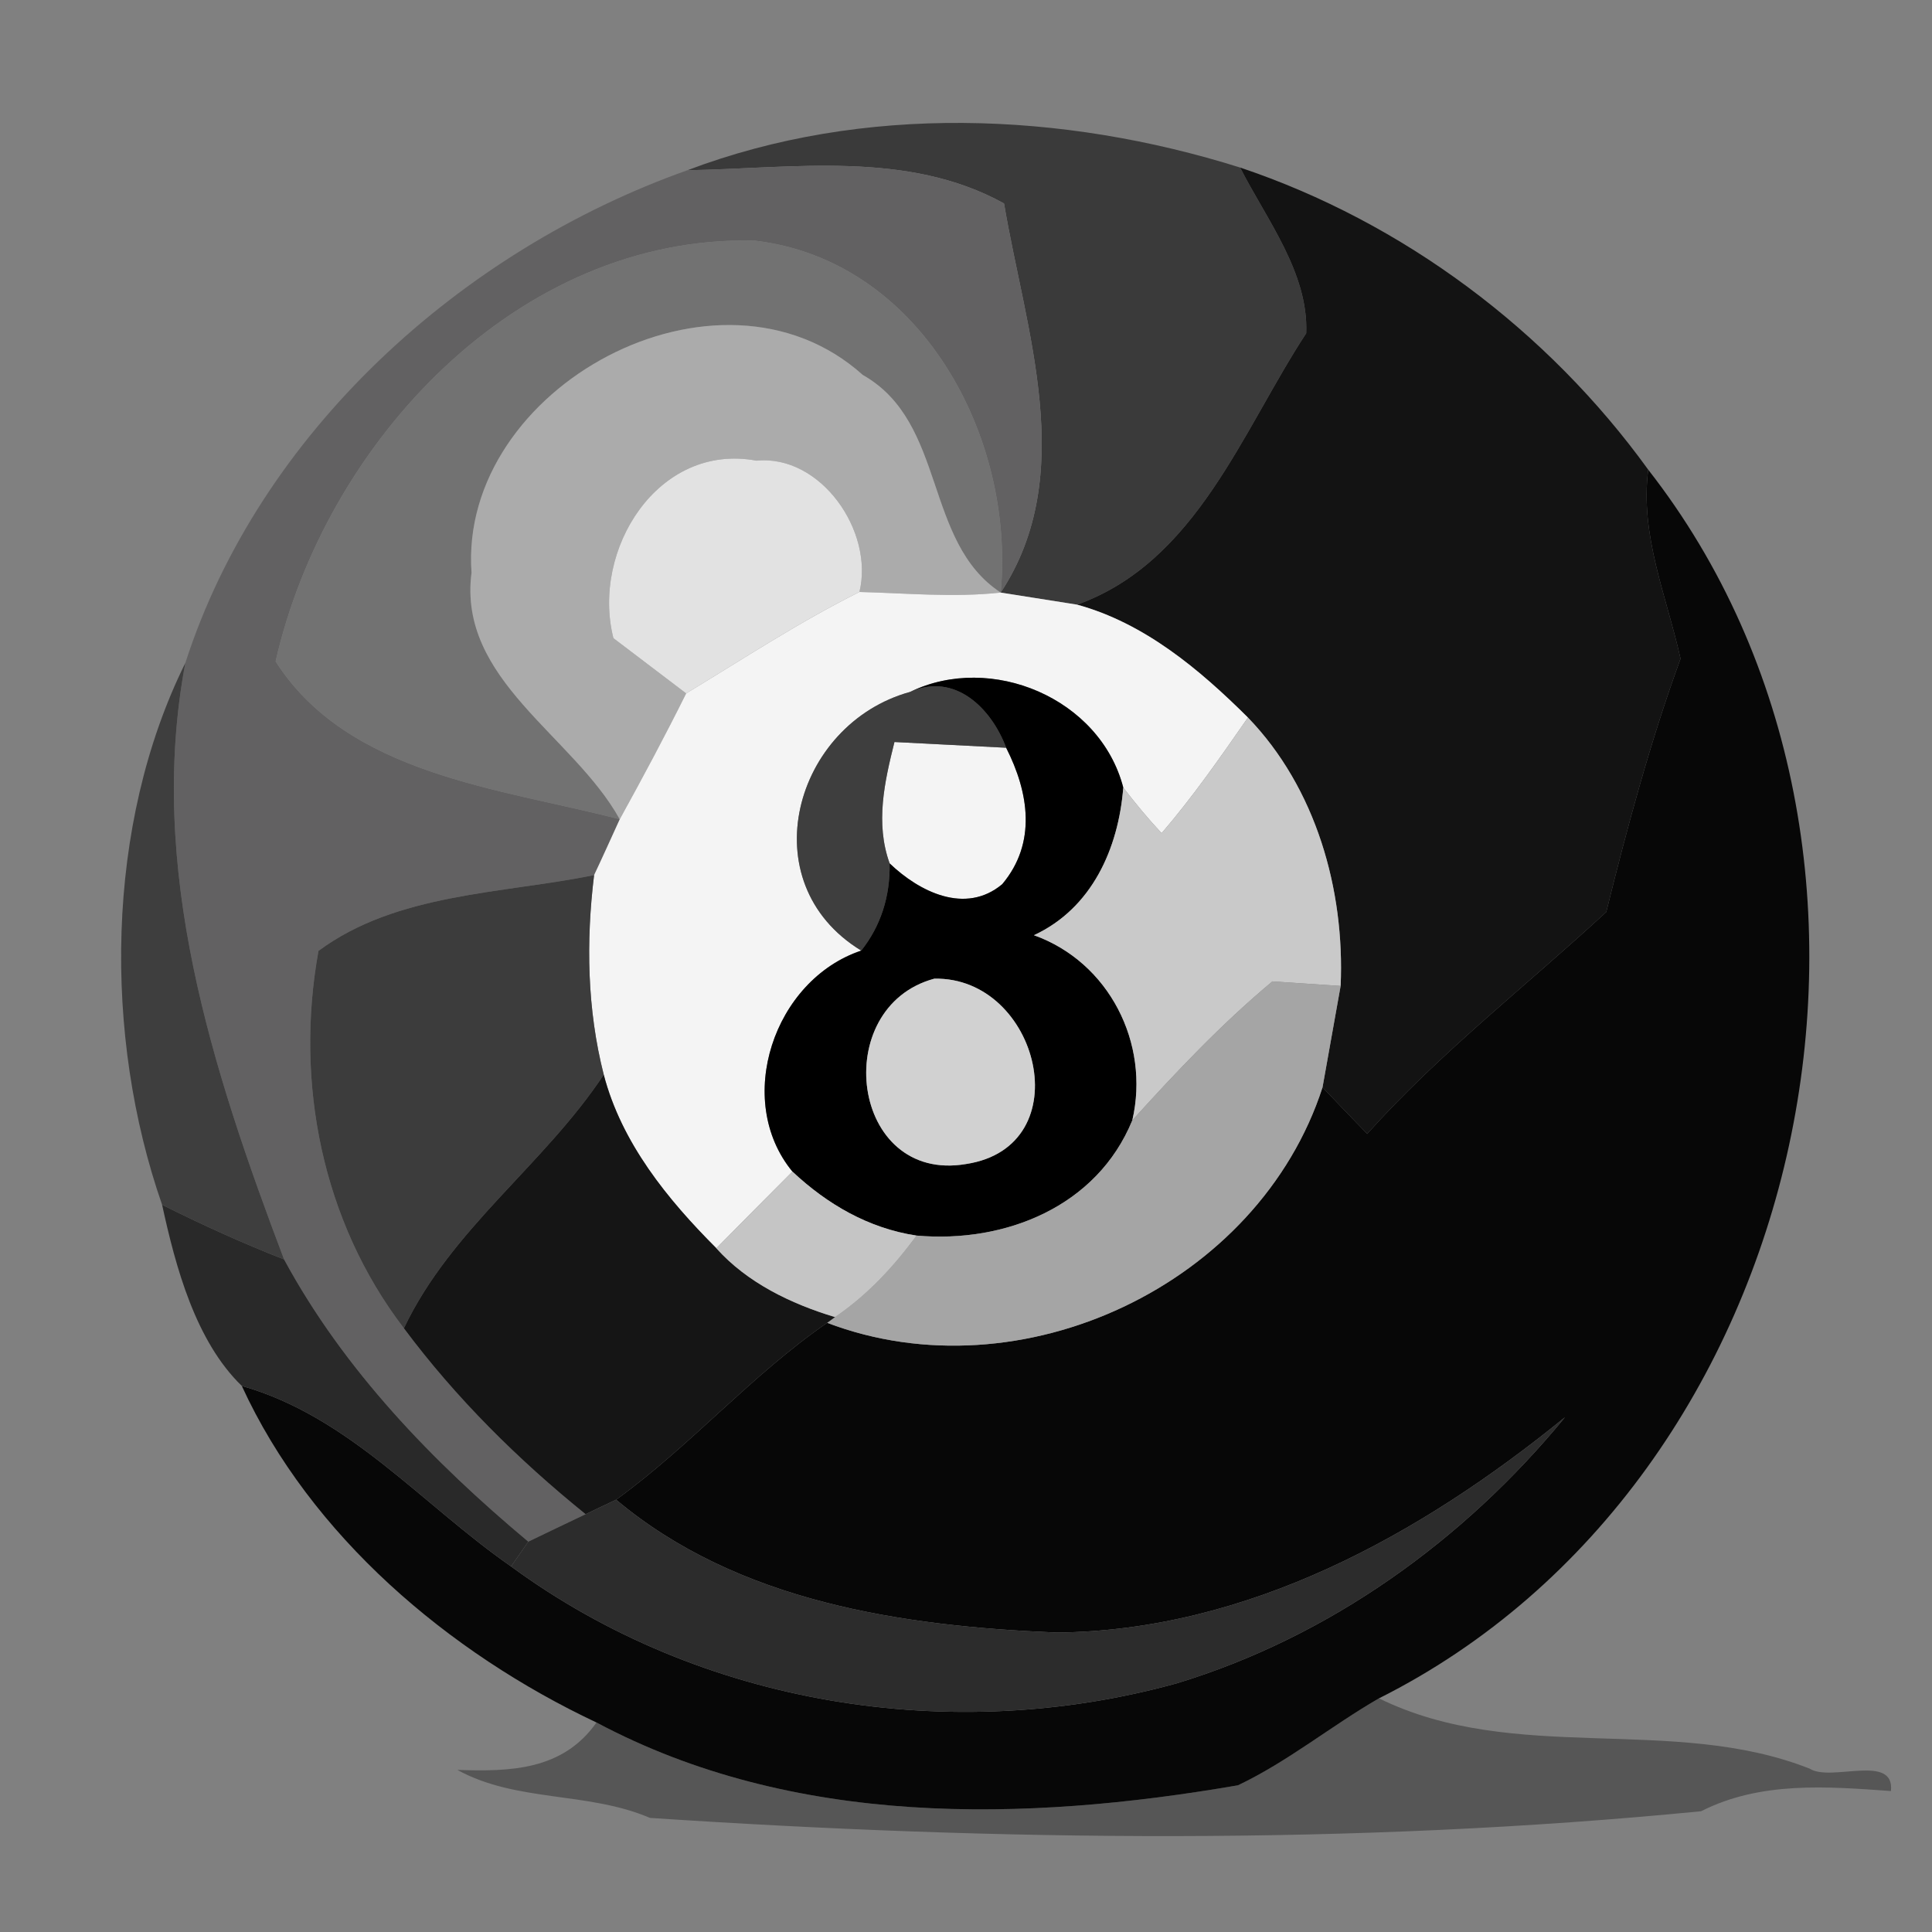 <?xml version="1.0" encoding="UTF-8" ?>
<!DOCTYPE svg PUBLIC "-//W3C//DTD SVG 1.1//EN" "http://www.w3.org/Graphics/SVG/1.1/DTD/svg11.dtd">
<svg width="64pt" height="64pt" viewBox="0 0 64 64" version="1.1" xmlns="http://www.w3.org/2000/svg">
<rect x="0" y="0" width="64" height="64" fill="#808080" stroke="none"/>
<g id="#3a3a3aff">
<path fill="#3a3a3a" opacity="1.00" d=" M 22.77 5.64 C 28.60 3.43 35.20 3.70 41.08 5.55 C 41.96 7.28 43.35 9.04 43.27 11.04 C 41.14 14.29 39.64 18.61 35.68 20.03 C 35.05 19.93 33.78 19.73 33.15 19.63 L 33.15 19.63 C 35.73 15.71 33.97 10.95 33.26 6.74 C 30.06 4.97 26.27 5.58 22.77 5.64 Z" />
</g>
<g id="#626162ff">
<path fill="#626162" opacity="1.00" d=" M 6.14 21.96 C 8.60 14.33 15.27 8.30 22.77 5.64 C 26.27 5.58 30.06 4.97 33.26 6.74 C 33.97 10.95 35.73 15.71 33.15 19.63 C 33.63 14.47 30.50 8.61 24.99 7.97 C 17.15 7.78 10.78 14.66 9.13 21.91 C 11.53 25.67 16.56 26.11 20.53 27.14 C 20.32 27.60 19.90 28.53 19.68 28.99 C 16.62 29.61 13.14 29.58 10.55 31.50 C 9.76 35.86 10.67 40.46 13.38 44.00 C 15.10 46.31 17.16 48.35 19.40 50.16 C 18.92 50.39 17.97 50.84 17.50 51.07 C 14.33 48.42 11.39 45.38 9.41 41.72 C 7.03 35.43 4.86 28.75 6.14 21.96 Z" />
</g>
<g id="#131313ff">
<path fill="#131313" opacity="1.00" d=" M 41.08 5.55 C 46.48 7.36 51.27 10.95 54.60 15.56 C 54.32 17.74 55.21 19.75 55.67 21.82 C 54.67 24.56 53.91 27.38 53.21 30.21 C 50.57 32.65 47.70 34.87 45.29 37.56 C 44.92 37.18 44.18 36.41 43.81 36.02 C 43.96 35.18 44.26 33.50 44.41 32.66 C 44.55 29.47 43.59 26.10 41.34 23.77 C 39.73 22.17 37.91 20.64 35.68 20.03 C 39.64 18.61 41.14 14.29 43.27 11.04 C 43.35 9.04 41.96 7.28 41.08 5.55 Z" />
</g>
<g id="#727272ff">
<path fill="#727272" opacity="1.00" d=" M 9.13 21.91 C 10.78 14.66 17.15 7.78 24.99 7.97 C 30.50 8.61 33.63 14.47 33.15 19.63 C 30.58 17.94 31.37 14.00 28.58 12.42 C 23.81 8.14 15.18 12.83 15.62 18.97 C 15.16 22.52 18.99 24.36 20.53 27.14 C 16.56 26.11 11.53 25.67 9.13 21.91 Z" />
</g>
<g id="#abababff">
<path fill="#ababab" opacity="1.00" d=" M 15.62 18.97 C 15.18 12.83 23.81 8.14 28.58 12.42 C 31.37 14.00 30.58 17.94 33.15 19.63 L 33.15 19.63 C 31.59 19.80 30.03 19.65 28.47 19.61 C 28.96 17.60 27.19 15.05 25.06 15.26 C 21.79 14.65 19.58 18.22 20.32 21.14 C 21.12 21.75 21.93 22.36 22.73 22.97 C 22.03 24.38 21.29 25.76 20.53 27.14 C 18.99 24.36 15.16 22.52 15.62 18.97 Z" />
</g>
<g id="#e2e2e2ff">
<path fill="#e2e2e2" opacity="1.00" d=" M 20.32 21.14 C 19.58 18.22 21.79 14.65 25.06 15.26 C 27.19 15.05 28.96 17.60 28.47 19.61 C 26.48 20.60 24.63 21.82 22.73 22.97 C 21.93 22.36 21.12 21.75 20.32 21.14 Z" />
</g>
<g id="#070707ff">
<path fill="#070707" opacity="1.00" d=" M 54.60 15.56 C 64.50 28.22 60.11 49.02 45.68 56.26 C 44.10 57.17 42.67 58.35 41.01 59.14 C 33.94 60.36 26.29 60.54 19.76 57.06 C 14.86 54.75 10.29 50.88 8.01 45.91 C 11.57 46.92 13.98 49.84 16.93 51.89 C 23.21 56.50 31.52 57.83 38.99 55.76 C 44.05 54.22 48.50 51.02 51.84 46.95 C 47.05 50.85 41.33 54.02 35.00 54.08 C 29.89 53.87 24.45 53.07 20.41 49.68 C 22.88 47.89 24.88 45.56 27.40 43.82 C 33.82 46.26 41.69 42.57 43.81 36.02 C 44.18 36.41 44.92 37.18 45.29 37.56 C 47.70 34.87 50.57 32.65 53.21 30.21 C 53.91 27.38 54.67 24.56 55.67 21.82 C 55.21 19.75 54.32 17.74 54.60 15.56 Z" />
</g>
<g id="#f4f4f4ff">
<path fill="#f4f4f4" opacity="1.00" d=" M 22.73 22.97 C 24.63 21.82 26.48 20.60 28.47 19.61 C 30.03 19.65 31.59 19.80 33.15 19.63 C 33.78 19.73 35.05 19.93 35.68 20.03 C 37.91 20.64 39.73 22.17 41.34 23.77 C 40.43 25.08 39.52 26.39 38.48 27.60 C 38.03 27.12 37.61 26.61 37.21 26.09 C 36.44 23.12 32.82 21.62 30.15 22.92 C 26.30 23.98 24.84 29.24 28.53 31.49 C 25.63 32.46 24.30 36.44 26.25 38.81 C 25.41 39.65 24.57 40.50 23.73 41.35 C 22.11 39.73 20.59 37.86 20.00 35.60 C 19.45 33.44 19.41 31.19 19.68 28.99 C 19.90 28.53 20.32 27.60 20.53 27.14 C 21.29 25.76 22.03 24.38 22.73 22.97 Z" />
<path fill="#f4f4f4" opacity="1.00" d=" M 29.63 24.58 C 30.56 24.63 32.41 24.72 33.33 24.77 C 34.08 26.25 34.35 27.92 33.20 29.29 C 31.98 30.31 30.45 29.54 29.47 28.60 C 28.99 27.27 29.30 25.90 29.63 24.58 Z" />
</g>
<g id="#3e3e3eff">
<path fill="#3e3e3e" opacity="1.00" d=" M 5.37 39.91 C 3.42 34.32 3.48 27.33 6.14 21.96 C 4.86 28.75 7.03 35.43 9.41 41.72 C 8.03 41.18 6.69 40.57 5.37 39.91 Z" />
<path fill="#3e3e3e" opacity="1.00" d=" M 28.53 31.49 C 24.84 29.24 26.30 23.98 30.15 22.92 C 31.63 22.26 32.84 23.46 33.33 24.77 C 32.41 24.72 30.56 24.63 29.63 24.58 C 29.30 25.90 28.99 27.27 29.47 28.60 C 29.49 29.71 29.17 30.68 28.53 31.49 Z" />
</g>
<g id="#000000ff">
<path fill="#000000" opacity="1.00" d=" M 30.15 22.92 C 32.82 21.62 36.44 23.12 37.21 26.09 C 37.05 28.11 36.17 30.09 34.25 30.98 C 36.74 31.87 38.10 34.56 37.51 37.11 C 36.34 39.97 33.30 41.19 30.36 40.93 C 28.77 40.69 27.40 39.89 26.25 38.81 C 24.30 36.44 25.63 32.46 28.53 31.49 C 29.17 30.68 29.49 29.71 29.47 28.60 C 30.45 29.54 31.98 30.31 33.20 29.29 C 34.35 27.92 34.08 26.25 33.33 24.77 C 32.84 23.46 31.63 22.26 30.15 22.92 M 32.00 38.56 C 35.82 37.98 34.42 32.35 30.95 32.42 C 27.46 33.36 28.18 39.21 32.00 38.56 Z" />
</g>
<g id="#c9c9c9ff">
<path fill="#c9c9c9" opacity="1.00" d=" M 41.34 23.77 C 43.59 26.10 44.55 29.47 44.41 32.66 C 43.84 32.62 42.72 32.55 42.15 32.51 C 40.48 33.90 38.97 35.50 37.51 37.11 C 38.10 34.56 36.74 31.87 34.25 30.98 C 36.17 30.09 37.05 28.11 37.21 26.09 C 37.61 26.61 38.03 27.12 38.48 27.60 C 39.52 26.39 40.43 25.08 41.34 23.77 Z" />
</g>
<g id="#3c3c3cff">
<path fill="#3c3c3c" opacity="1.00" d=" M 10.55 31.50 C 13.14 29.58 16.62 29.61 19.68 28.99 C 19.41 31.19 19.45 33.44 20.00 35.60 C 18.02 38.59 14.94 40.71 13.38 44.00 C 10.67 40.46 9.76 35.86 10.55 31.50 Z" />
</g>
<g id="#a5a5a5ff">
<path fill="#a5a5a5" opacity="1.00" d=" M 42.15 32.51 C 42.72 32.55 43.84 32.62 44.41 32.66 C 44.26 33.50 43.96 35.18 43.81 36.02 C 41.69 42.57 33.82 46.26 27.40 43.82 L 27.66 43.63 C 28.72 42.91 29.60 41.97 30.36 40.93 C 33.30 41.19 36.34 39.97 37.51 37.11 C 38.97 35.50 40.48 33.90 42.15 32.51 Z" />
</g>
<g id="#d1d1d1ff">
<path fill="#d1d1d1" opacity="1.00" d=" M 32.00 38.56 C 28.18 39.21 27.46 33.36 30.95 32.42 C 34.42 32.35 35.82 37.98 32.00 38.56 Z" />
</g>
<g id="#151515ff">
<path fill="#151515" opacity="1.00" d=" M 13.38 44.00 C 14.94 40.71 18.02 38.59 20.00 35.60 C 20.59 37.86 22.11 39.73 23.73 41.35 C 24.75 42.49 26.20 43.19 27.66 43.63 L 27.40 43.82 C 24.88 45.56 22.88 47.89 20.41 49.68 C 20.15 49.80 19.65 50.04 19.40 50.16 C 17.16 48.35 15.10 46.31 13.38 44.00 Z" />
</g>
<g id="#c5c5c5ff">
<path fill="#c5c5c5" opacity="1.00" d=" M 26.25 38.81 C 27.40 39.89 28.77 40.69 30.36 40.93 C 29.60 41.97 28.72 42.91 27.66 43.63 C 26.20 43.19 24.75 42.49 23.73 41.35 C 24.57 40.50 25.41 39.65 26.25 38.81 Z" />
</g>
<g id="#272727fa">
<path fill="#272727" opacity="0.98" d=" M 5.37 39.91 C 6.69 40.57 8.03 41.18 9.41 41.72 C 11.39 45.38 14.33 48.42 17.50 51.07 L 16.93 51.89 C 13.98 49.84 11.57 46.92 8.01 45.91 C 6.48 44.43 5.82 41.98 5.37 39.91 Z" />
</g>
<g id="#2c2c2cff">
<path fill="#2c2c2c" opacity="1.00" d=" M 35.00 54.08 C 41.33 54.02 47.05 50.85 51.84 46.95 C 48.50 51.02 44.05 54.22 38.99 55.76 C 31.52 57.83 23.21 56.50 16.93 51.89 L 17.50 51.07 C 17.97 50.84 18.92 50.39 19.40 50.16 C 19.65 50.04 20.15 49.80 20.41 49.68 C 24.45 53.07 29.89 53.87 35.00 54.08 Z" />
</g>
<g id="#00000054">
<path fill="#000000" opacity="0.33" d=" M 41.01 59.14 C 42.67 58.35 44.10 57.17 45.68 56.26 C 50.17 58.47 55.40 56.79 59.95 58.59 C 60.65 59.04 62.77 58.07 62.64 59.33 C 60.52 59.18 58.32 59.00 56.35 60.00 C 44.80 61.13 33.11 60.99 21.53 60.22 C 19.48 59.34 17.11 59.71 15.15 58.63 C 16.90 58.69 18.64 58.65 19.76 57.06 C 26.29 60.54 33.94 60.36 41.01 59.14 Z" />
</g>
</svg>
